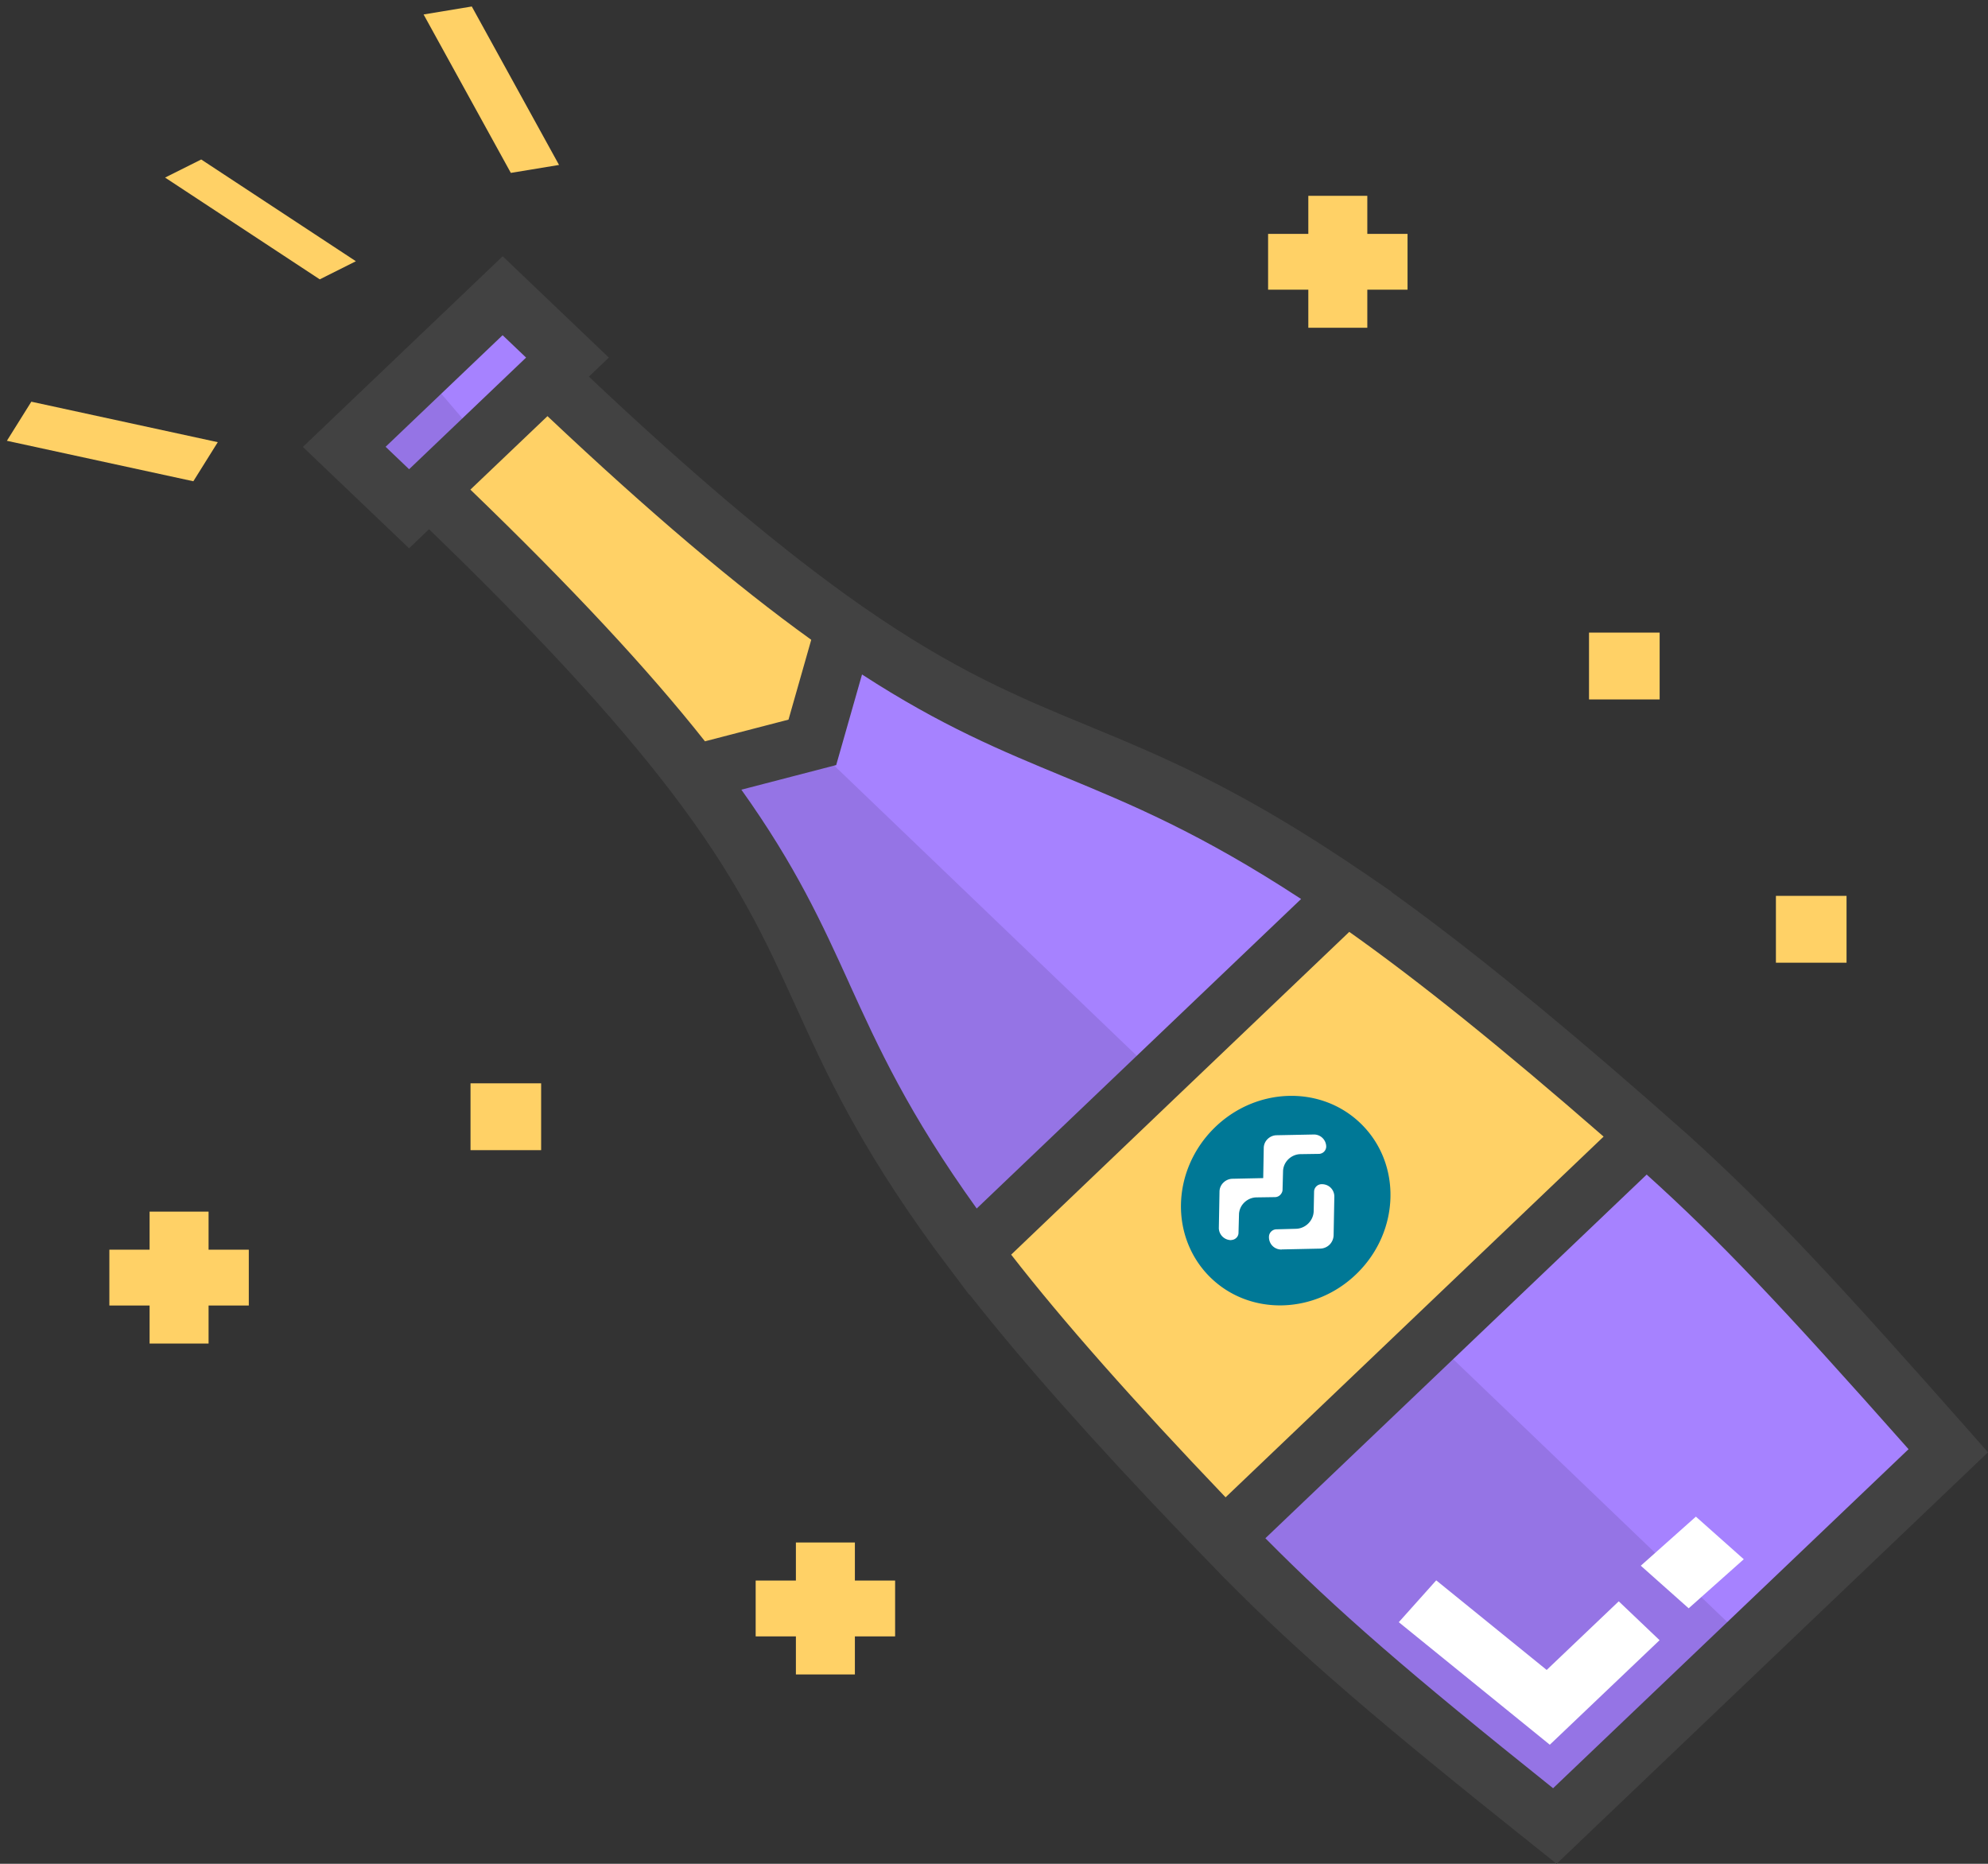 <svg xmlns="http://www.w3.org/2000/svg" width="256" height="240" viewBox="0 0 256 240">
    <rect x="0" y="0" width="256" height="240" fill="#333333" stroke="none"/>
    <g fill="none" fill-rule="evenodd">
        <g fill="#A682FF" fill-rule="nonzero">
            <path d="M72.77 45.725l-8.577-7.543-21.156 18.804 8.577 7.543zM201.314 234.74l51.319-48.332c-19.494-21.789-27.815-30.47-39.447-40.575l-54.957 51.756c10.734 10.954 20.32 19.244 43.085 37.152zM108.648 80.53c25.579 17.588 35.306 13.956 65.467 34.324l-48.758 45.921c-21.529-28.326-17.728-37.505-36.464-61.63l15.532-3.978 4.223-14.637z"/>
        </g>
        <g fill="#9574E5" fill-rule="nonzero">
            <path d="M60.505 55.005l-6.689-7.823-9.171 10.625 6.69 7.823zM198.935 236.206c-22.476-18.005-31.94-26.335-42.519-37.352l27.774-26.65 40.744 39.07-25.999 24.932zM123.942 161.842c-21.255-28.478-17.502-37.707-36-61.962l15.334-3.999.285-.999 45.1 43.251-24.719 23.71z"/>
        </g>
        <g fill="#FFD166" fill-rule="nonzero">
            <path d="M124.1 162.388c6.762 8.981 16.98 20.754 32.79 37.047l54.81-52.053c-17.136-15.021-29.553-24.732-38.97-31.158l-48.63 46.164zM68.745 49.037C85.39 64.844 97.593 74.858 107.441 81.68l-4.213 14.722-15.49 4c-7.207-9.355-17.732-20.956-34.384-36.744l15.391-14.62z"/>
        </g>
        <g fill="#FFD166" fill-rule="nonzero">
            <path d="M45.828 33.64L25.911 20.536l-4.653 2.33 19.917 13.106zM28.044 56.938l-24.01-5.212L.887 56.76l24.01 5.212zM71.988 21.24L60.754.836l-6.207 1.026 11.234 20.402z"/>
        </g>
        <path fill="#424242" fill-rule="nonzero" d="M78.402 46.046l-2.57 2.452c13.768 12.994 25.289 22.666 35.169 29.555 11.903 8.296 20.23 11.737 29.05 15.379 9.213 3.809 18.715 7.74 32.91 17.16l2.628 1.763 3.607 2.467-.035.033c9.053 6.477 19.806 15.167 32.684 26.412l2.66 2.344 2.88 2.537c10.598 9.586 19.343 19.035 36.389 38.338l2.226 2.526L200.449 240l-2.636-2.106c-20.594-16.408-30.388-24.838-40.19-34.73l-2.659-2.749-2.452-2.537c-11.775-12.276-20.878-22.55-27.682-31.2l-.035.034-2.585-3.445-.023-.03-1.837-2.447c-9.794-13.452-13.911-22.495-17.896-31.248-3.84-8.445-7.47-16.42-16.22-27.833-7.224-9.427-17.38-20.427-30.987-33.559l-2.57 2.452L39 57.552 64.733 33l13.67 13.046zm121.594 184.222l45.773-43.658c-16.566-18.708-24.457-27.003-33.721-35.362l-45.38 43.279-3.723 3.552c9.206 9.3 18.41 17.287 37.051 32.19zm-42.174-37.46L206.5 146.36c-13.003-11.346-23.783-20.017-32.75-26.364l-21.776 20.776-21.764 20.788c6.652 8.556 15.748 18.838 27.612 31.248zm-48.451-66.142c3.731 8.184 7.575 16.655 16.402 28.953l41.773-39.856c-12.98-8.493-21.869-12.168-30.49-15.732-8.085-3.348-15.782-6.521-26.051-13.18l-3.326 11.666-12.212 3.17c7.026 9.854 10.383 17.227 13.908 24.975l-.004.004zM90.773 95.46l10.765-2.794 2.928-10.282C94.762 75.408 83.603 65.948 70.5 53.587l-9.926 9.46c12.96 12.499 22.882 23.145 30.204 32.408l-.004.004zM52.681 60.424l15.065-14.378-3.025-2.883-15.065 14.37 3.025 2.89z"/>
        <g fill="#FFD166" fill-rule="nonzero">
            <path d="M176.073 42.205h-7.597v-4.902h-5.18v-7.185h5.18v-4.902h7.597v4.902h5.18v7.185h-5.18zM19.263 156.019h7.596v4.902h5.18v7.189h-5.18v4.898h-7.596v-4.898h-5.18v-7.19h5.18zM102.49 198.625h7.596v4.902h5.18v7.19h-5.18v4.901h-7.596v-4.902h-5.18v-7.189h5.18zM237.784 115.36h-9.094v8.607h9.094zM69.683 139.498h-9.094v8.606h9.094zM213.717 81.46h-9.094v8.607h9.094z"/>
        </g>
        <g fill="#FFF" fill-rule="nonzero">
            <path d="M199.573 224.667l14.135-13.46-5.258-5.007-9.28 8.838-14.224-11.538-4.82 5.388zM224.55 200.782l-6.166-5.485-7.095 6.318 6.166 5.485z"/>
        </g>
        <path fill="#FFF" d="M157.381 146.885c4.766-4.766 12.288-4.97 16.801-.457 4.513 4.513 4.309 12.035-.457 16.8-4.766 4.767-12.288 4.971-16.801.458-2.168-2.167-3.337-5.155-3.251-8.306.086-3.15 1.42-6.206 3.708-8.495z"/>
        <path fill="#007896" fill-rule="nonzero" d="M156.29 145.327c5.409-5.41 13.948-5.643 19.07-.52 5.124 5.123 4.891 13.662-.518 19.072-5.41 5.41-13.949 5.642-19.072.52-2.46-2.46-3.788-5.852-3.69-9.429.097-3.577 1.611-7.045 4.21-9.643zm8.789 15.56l4.94-.105a1.78 1.78 0 0 0 1.199-.515 1.78 1.78 0 0 0 .515-1.199l.092-4.927c.016-.452-.15-.881-.46-1.192-.311-.31-.74-.476-1.192-.46a.97.97 0 0 0-.669.285.97.97 0 0 0-.286.67l-.05 2.496c-.01.593-.26 1.17-.69 1.6-.43.43-1.007.68-1.6.69l-2.515.068a.97.97 0 0 0-.669.286.97.97 0 0 0-.286.67c-.014.45.153.88.465 1.189.312.31.742.474 1.193.456l.013-.012zm-6.518-1.216a.953.953 0 0 0 .65-.28.891.891 0 0 0 .274-.62l.064-2.384c.012-.564.25-1.111.661-1.52.423-.424.99-.669 1.573-.68l2.413-.035a.96.96 0 0 0 .786-.439c.111-.15.172-.329.175-.51l.065-2.384c.012-.564.25-1.111.66-1.52.423-.424.99-.669 1.573-.68l2.413-.035a.964.964 0 0 0 .912-.912 1.577 1.577 0 0 0-1.582-1.583l-4.803.095a1.7 1.7 0 0 0-1.175.502 1.63 1.63 0 0 0-.483 1.121l-.07 3.897-3.957.084a1.71 1.71 0 0 0-1.175.502 1.63 1.63 0 0 0-.496 1.134l-.086 4.725a1.577 1.577 0 0 0 1.601 1.54l.007-.018z"/>
    </g>
</svg>
